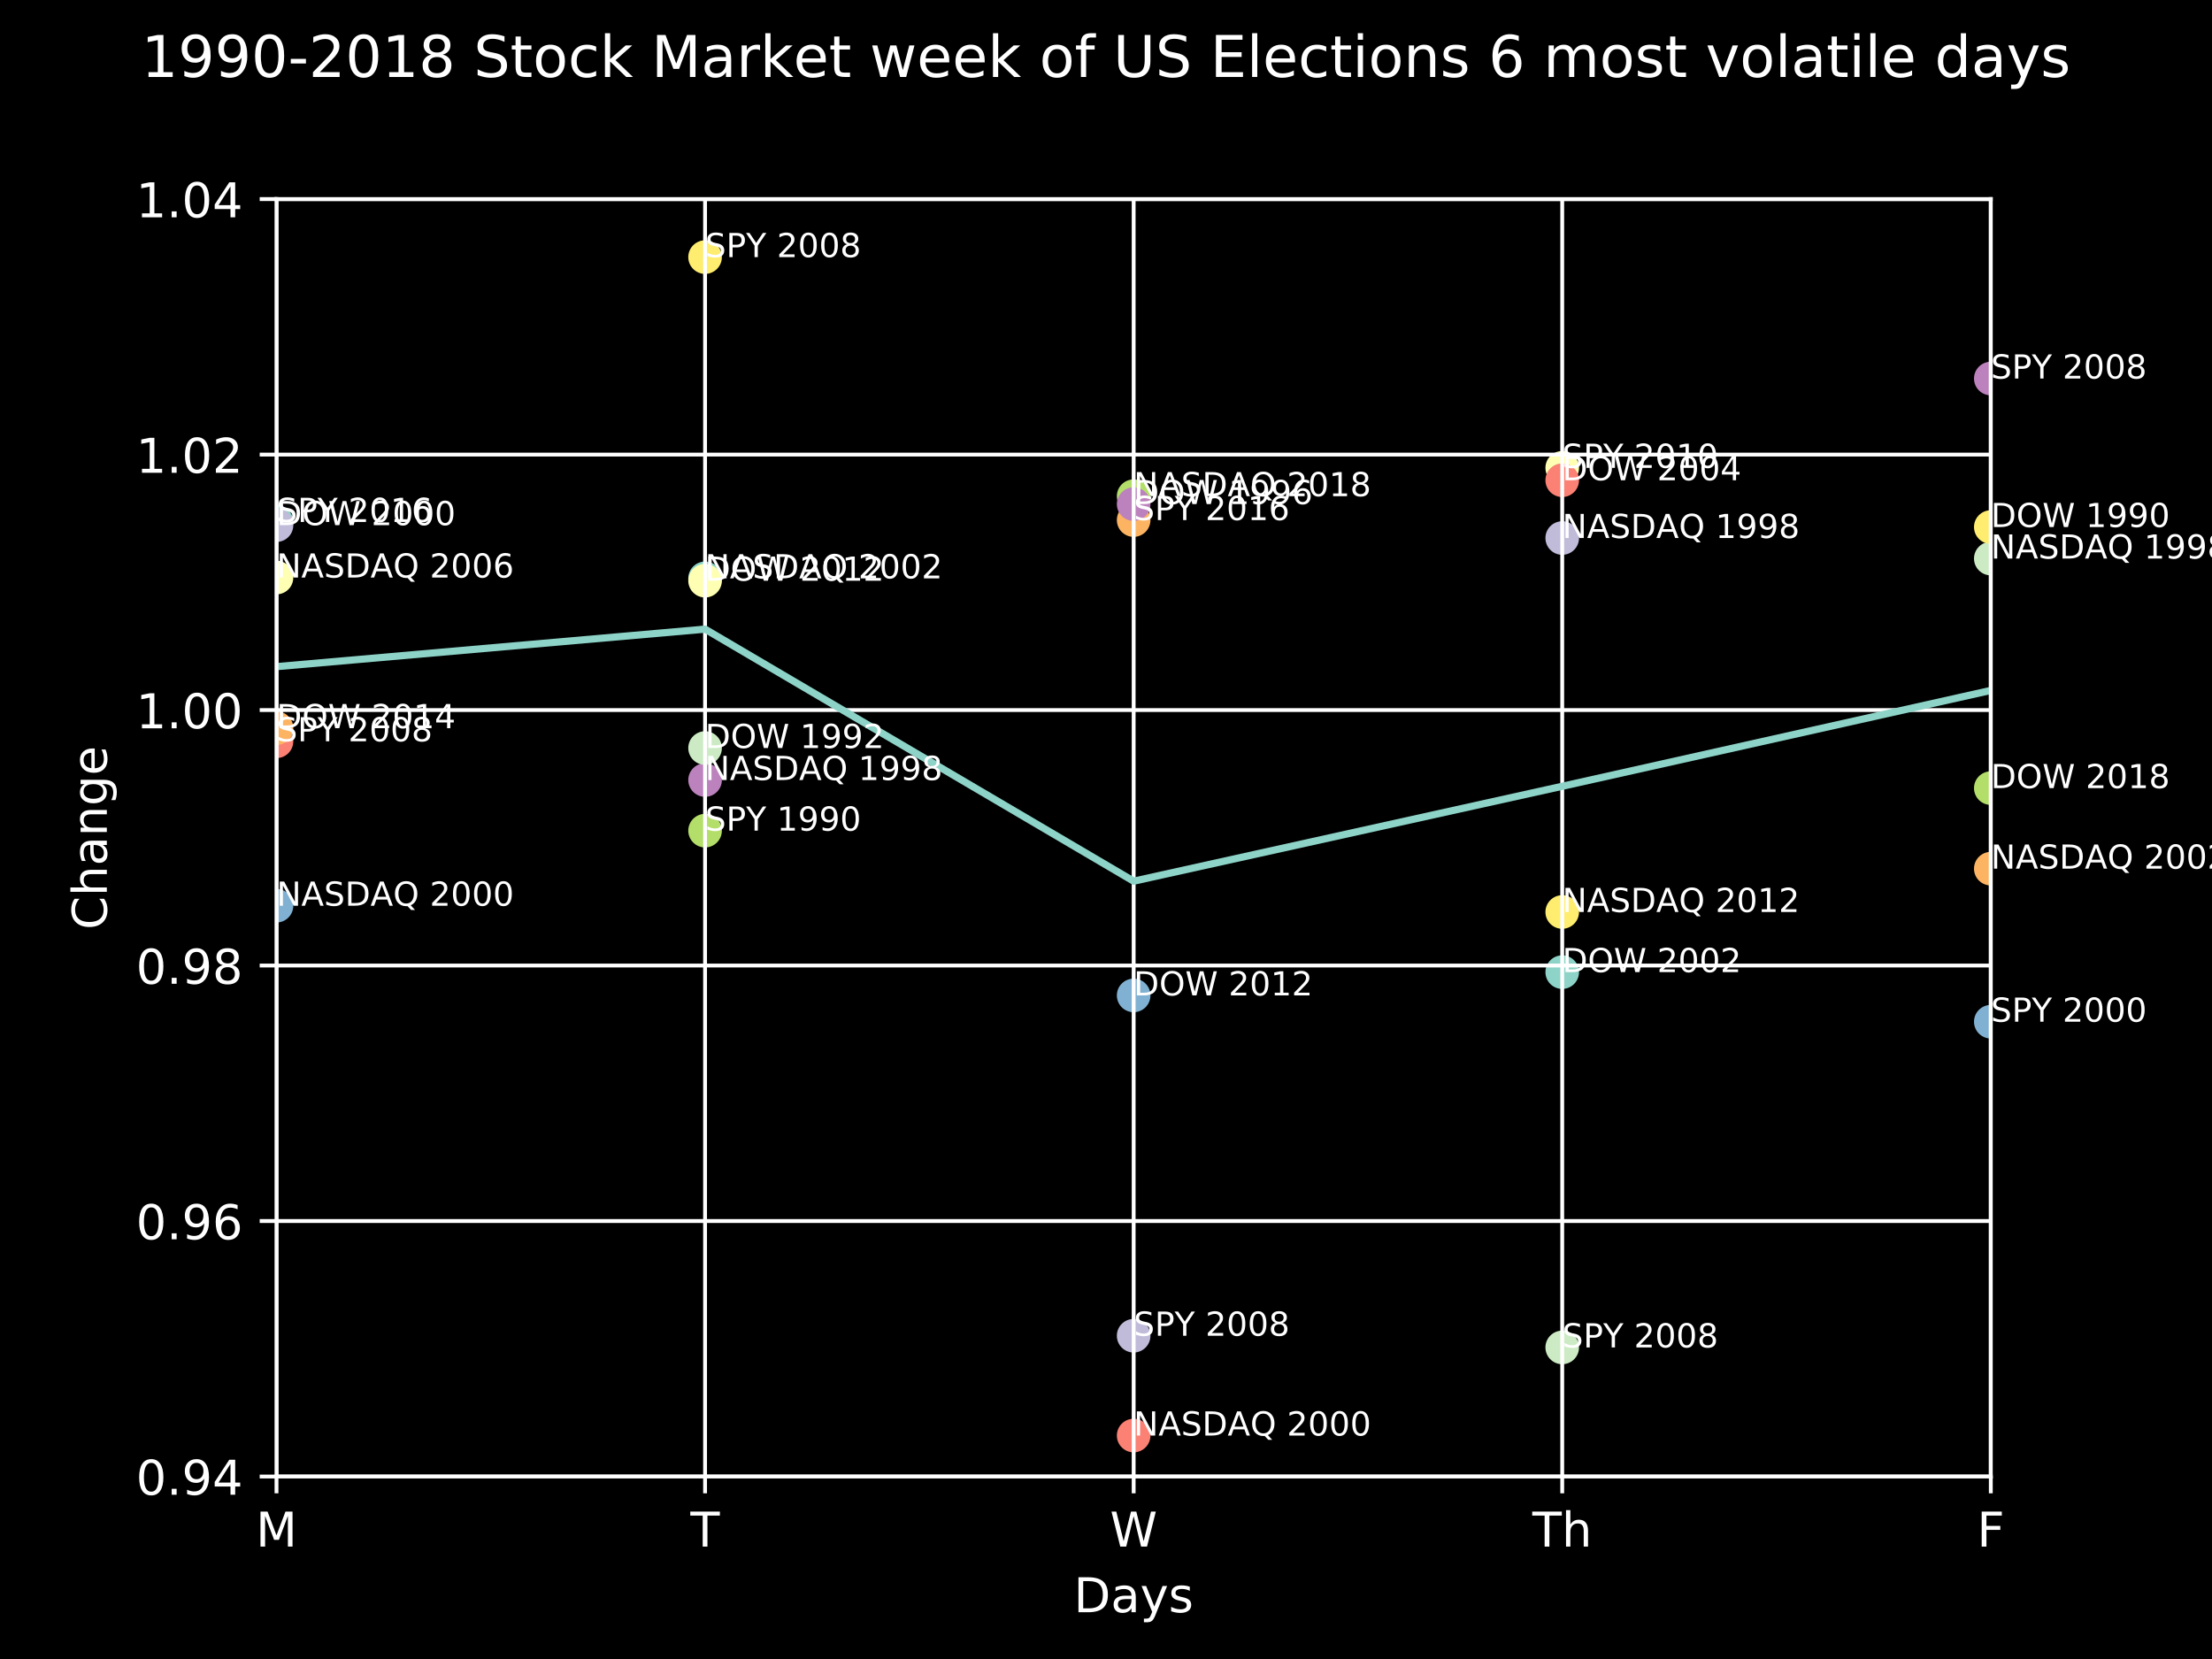<?xml version="1.0" encoding="utf-8" standalone="no"?>
<!DOCTYPE svg PUBLIC "-//W3C//DTD SVG 1.1//EN"
  "http://www.w3.org/Graphics/SVG/1.1/DTD/svg11.dtd">
<!-- Created with matplotlib (https://matplotlib.org/) -->
<svg height="345.6pt" version="1.1" viewBox="0 0 460.8 345.6" width="460.8pt" xmlns="http://www.w3.org/2000/svg" xmlns:xlink="http://www.w3.org/1999/xlink">
 <defs>
  <style type="text/css">
*{stroke-linecap:butt;stroke-linejoin:round;}
  </style>
 </defs>
 <g id="figure_1">
  <g id="patch_1">
   <path d="M 0 345.6 
L 460.8 345.6 
L 460.8 0 
L 0 0 
z
"/>
  </g>
  <g id="axes_1">
   <g id="patch_2">
    <path d="M 57.6 307.584 
L 414.72 307.584 
L 414.72 41.472 
L 57.6 41.472 
z
"/>
   </g>
   <g id="PathCollection_1">
    <defs>
     <path d="M 0 3 
C 0.796 3 1.559 2.684 2.121 2.121 
C 2.684 1.559 3 0.796 3 0 
C 3 -0.796 2.684 -1.559 2.121 -2.121 
C 1.559 -2.684 0.796 -3 0 -3 
C -0.796 -3 -1.559 -2.684 -2.121 -2.121 
C -2.684 -1.559 -3 -0.796 -3 0 
C -3 0.796 -2.684 1.559 -2.121 2.121 
C -1.559 2.684 -0.796 3 0 3 
z
" id="mb045c17a97" style="stroke:#8dd3c7;"/>
    </defs>
    <g clip-path="url(#pd3eb0bc9bf)">
     <use style="fill:#8dd3c7;stroke:#8dd3c7;" x="57.6" xlink:href="#mb045c17a97" y="108.733"/>
    </g>
   </g>
   <g id="PathCollection_2">
    <defs>
     <path d="M 0 3 
C 0.796 3 1.559 2.684 2.121 2.121 
C 2.684 1.559 3 0.796 3 0 
C 3 -0.796 2.684 -1.559 2.121 -2.121 
C 1.559 -2.684 0.796 -3 0 -3 
C -0.796 -3 -1.559 -2.684 -2.121 -2.121 
C -2.684 -1.559 -3 -0.796 -3 0 
C -3 0.796 -2.684 1.559 -2.121 2.121 
C -1.559 2.684 -0.796 3 0 3 
z
" id="mb4a8aba3be" style="stroke:#feffb3;"/>
    </defs>
    <g clip-path="url(#pd3eb0bc9bf)">
     <use style="fill:#feffb3;stroke:#feffb3;" x="57.6" xlink:href="#mb4a8aba3be" y="120.313"/>
    </g>
   </g>
   <g id="PathCollection_3">
    <defs>
     <path d="M 0 3 
C 0.796 3 1.559 2.684 2.121 2.121 
C 2.684 1.559 3 0.796 3 0 
C 3 -0.796 2.684 -1.559 2.121 -2.121 
C 1.559 -2.684 0.796 -3 0 -3 
C -0.796 -3 -1.559 -2.684 -2.121 -2.121 
C -2.684 -1.559 -3 -0.796 -3 0 
C -3 0.796 -2.684 1.559 -2.121 2.121 
C -1.559 2.684 -0.796 3 0 3 
z
" id="m9e46300d07" style="stroke:#bfbbd9;"/>
    </defs>
    <g clip-path="url(#pd3eb0bc9bf)">
     <use style="fill:#bfbbd9;stroke:#bfbbd9;" x="57.6" xlink:href="#m9e46300d07" y="109.401"/>
    </g>
   </g>
   <g id="PathCollection_4">
    <defs>
     <path d="M 0 3 
C 0.796 3 1.559 2.684 2.121 2.121 
C 2.684 1.559 3 0.796 3 0 
C 3 -0.796 2.684 -1.559 2.121 -2.121 
C 1.559 -2.684 0.796 -3 0 -3 
C -0.796 -3 -1.559 -2.684 -2.121 -2.121 
C -2.684 -1.559 -3 -0.796 -3 0 
C -3 0.796 -2.684 1.559 -2.121 2.121 
C -1.559 2.684 -0.796 3 0 3 
z
" id="m6432a5edbd" style="stroke:#fa8174;"/>
    </defs>
    <g clip-path="url(#pd3eb0bc9bf)">
     <use style="fill:#fa8174;stroke:#fa8174;" x="57.6" xlink:href="#m6432a5edbd" y="154.428"/>
    </g>
   </g>
   <g id="PathCollection_5">
    <defs>
     <path d="M 0 3 
C 0.796 3 1.559 2.684 2.121 2.121 
C 2.684 1.559 3 0.796 3 0 
C 3 -0.796 2.684 -1.559 2.121 -2.121 
C 1.559 -2.684 0.796 -3 0 -3 
C -0.796 -3 -1.559 -2.684 -2.121 -2.121 
C -2.684 -1.559 -3 -0.796 -3 0 
C -3 0.796 -2.684 1.559 -2.121 2.121 
C -1.559 2.684 -0.796 3 0 3 
z
" id="m8e6f198e0c" style="stroke:#81b1d2;"/>
    </defs>
    <g clip-path="url(#pd3eb0bc9bf)">
     <use style="fill:#81b1d2;stroke:#81b1d2;" x="57.6" xlink:href="#m8e6f198e0c" y="188.677"/>
    </g>
   </g>
   <g id="PathCollection_6">
    <defs>
     <path d="M 0 3 
C 0.796 3 1.559 2.684 2.121 2.121 
C 2.684 1.559 3 0.796 3 0 
C 3 -0.796 2.684 -1.559 2.121 -2.121 
C 1.559 -2.684 0.796 -3 0 -3 
C -0.796 -3 -1.559 -2.684 -2.121 -2.121 
C -2.684 -1.559 -3 -0.796 -3 0 
C -3 0.796 -2.684 1.559 -2.121 2.121 
C -1.559 2.684 -0.796 3 0 3 
z
" id="m97c9ebf670" style="stroke:#fdb462;"/>
    </defs>
    <g clip-path="url(#pd3eb0bc9bf)">
     <use style="fill:#fdb462;stroke:#fdb462;" x="57.6" xlink:href="#m97c9ebf670" y="151.69"/>
    </g>
   </g>
   <g id="PathCollection_7">
    <defs>
     <path d="M 0 3 
C 0.796 3 1.559 2.684 2.121 2.121 
C 2.684 1.559 3 0.796 3 0 
C 3 -0.796 2.684 -1.559 2.121 -2.121 
C 1.559 -2.684 0.796 -3 0 -3 
C -0.796 -3 -1.559 -2.684 -2.121 -2.121 
C -2.684 -1.559 -3 -0.796 -3 0 
C -3 0.796 -2.684 1.559 -2.121 2.121 
C -1.559 2.684 -0.796 3 0 3 
z
" id="me34d6b1c7b" style="stroke:#b3de69;"/>
    </defs>
    <g clip-path="url(#pd3eb0bc9bf)">
     <use style="fill:#b3de69;stroke:#b3de69;" x="146.88" xlink:href="#me34d6b1c7b" y="173.04"/>
    </g>
   </g>
   <g id="PathCollection_8">
    <defs>
     <path d="M 0 3 
C 0.796 3 1.559 2.684 2.121 2.121 
C 2.684 1.559 3 0.796 3 0 
C 3 -0.796 2.684 -1.559 2.121 -2.121 
C 1.559 -2.684 0.796 -3 0 -3 
C -0.796 -3 -1.559 -2.684 -2.121 -2.121 
C -2.684 -1.559 -3 -0.796 -3 0 
C -3 0.796 -2.684 1.559 -2.121 2.121 
C -1.559 2.684 -0.796 3 0 3 
z
" id="m3a0b34c061" style="stroke:#bc82bd;"/>
    </defs>
    <g clip-path="url(#pd3eb0bc9bf)">
     <use style="fill:#bc82bd;stroke:#bc82bd;" x="146.88" xlink:href="#m3a0b34c061" y="162.493"/>
    </g>
   </g>
   <g id="PathCollection_9">
    <defs>
     <path d="M 0 3 
C 0.796 3 1.559 2.684 2.121 2.121 
C 2.684 1.559 3 0.796 3 0 
C 3 -0.796 2.684 -1.559 2.121 -2.121 
C 1.559 -2.684 0.796 -3 0 -3 
C -0.796 -3 -1.559 -2.684 -2.121 -2.121 
C -2.684 -1.559 -3 -0.796 -3 0 
C -3 0.796 -2.684 1.559 -2.121 2.121 
C -1.559 2.684 -0.796 3 0 3 
z
" id="me7a2b2fb2d" style="stroke:#ccebc4;"/>
    </defs>
    <g clip-path="url(#pd3eb0bc9bf)">
     <use style="fill:#ccebc4;stroke:#ccebc4;" x="146.88" xlink:href="#me7a2b2fb2d" y="155.829"/>
    </g>
   </g>
   <g id="PathCollection_10">
    <defs>
     <path d="M 0 3 
C 0.796 3 1.559 2.684 2.121 2.121 
C 2.684 1.559 3 0.796 3 0 
C 3 -0.796 2.684 -1.559 2.121 -2.121 
C 1.559 -2.684 0.796 -3 0 -3 
C -0.796 -3 -1.559 -2.684 -2.121 -2.121 
C -2.684 -1.559 -3 -0.796 -3 0 
C -3 0.796 -2.684 1.559 -2.121 2.121 
C -1.559 2.684 -0.796 3 0 3 
z
" id="m640fb922dd" style="stroke:#ffed6f;"/>
    </defs>
    <g clip-path="url(#pd3eb0bc9bf)">
     <use style="fill:#ffed6f;stroke:#ffed6f;" x="146.88" xlink:href="#m640fb922dd" y="53.561"/>
    </g>
   </g>
   <g id="PathCollection_11">
    <g clip-path="url(#pd3eb0bc9bf)">
     <use style="fill:#8dd3c7;stroke:#8dd3c7;" x="146.88" xlink:href="#mb045c17a97" y="120.478"/>
    </g>
   </g>
   <g id="PathCollection_12">
    <g clip-path="url(#pd3eb0bc9bf)">
     <use style="fill:#feffb3;stroke:#feffb3;" x="146.88" xlink:href="#mb4a8aba3be" y="120.971"/>
    </g>
   </g>
   <g id="PathCollection_13">
    <g clip-path="url(#pd3eb0bc9bf)">
     <use style="fill:#bfbbd9;stroke:#bfbbd9;" x="236.16" xlink:href="#m9e46300d07" y="278.258"/>
    </g>
   </g>
   <g id="PathCollection_14">
    <g clip-path="url(#pd3eb0bc9bf)">
     <use style="fill:#fa8174;stroke:#fa8174;" x="236.16" xlink:href="#m6432a5edbd" y="299.05"/>
    </g>
   </g>
   <g id="PathCollection_15">
    <g clip-path="url(#pd3eb0bc9bf)">
     <use style="fill:#81b1d2;stroke:#81b1d2;" x="236.16" xlink:href="#m8e6f198e0c" y="207.364"/>
    </g>
   </g>
   <g id="PathCollection_16">
    <g clip-path="url(#pd3eb0bc9bf)">
     <use style="fill:#fdb462;stroke:#fdb462;" x="236.16" xlink:href="#m97c9ebf670" y="108.341"/>
    </g>
   </g>
   <g id="PathCollection_17">
    <g clip-path="url(#pd3eb0bc9bf)">
     <use style="fill:#b3de69;stroke:#b3de69;" x="236.16" xlink:href="#me34d6b1c7b" y="103.365"/>
    </g>
   </g>
   <g id="PathCollection_18">
    <g clip-path="url(#pd3eb0bc9bf)">
     <use style="fill:#bc82bd;stroke:#bc82bd;" x="236.16" xlink:href="#m3a0b34c061" y="105.017"/>
    </g>
   </g>
   <g id="PathCollection_19">
    <g clip-path="url(#pd3eb0bc9bf)">
     <use style="fill:#ccebc4;stroke:#ccebc4;" x="325.44" xlink:href="#me7a2b2fb2d" y="280.693"/>
    </g>
   </g>
   <g id="PathCollection_20">
    <g clip-path="url(#pd3eb0bc9bf)">
     <use style="fill:#ffed6f;stroke:#ffed6f;" x="325.44" xlink:href="#m640fb922dd" y="189.985"/>
    </g>
   </g>
   <g id="PathCollection_21">
    <g clip-path="url(#pd3eb0bc9bf)">
     <use style="fill:#8dd3c7;stroke:#8dd3c7;" x="325.44" xlink:href="#mb045c17a97" y="202.511"/>
    </g>
   </g>
   <g id="PathCollection_22">
    <g clip-path="url(#pd3eb0bc9bf)">
     <use style="fill:#feffb3;stroke:#feffb3;" x="325.44" xlink:href="#mb4a8aba3be" y="97.463"/>
    </g>
   </g>
   <g id="PathCollection_23">
    <g clip-path="url(#pd3eb0bc9bf)">
     <use style="fill:#bfbbd9;stroke:#bfbbd9;" x="325.44" xlink:href="#m9e46300d07" y="112.082"/>
    </g>
   </g>
   <g id="PathCollection_24">
    <g clip-path="url(#pd3eb0bc9bf)">
     <use style="fill:#fa8174;stroke:#fa8174;" x="325.44" xlink:href="#m6432a5edbd" y="100.044"/>
    </g>
   </g>
   <g id="PathCollection_25">
    <g clip-path="url(#pd3eb0bc9bf)">
     <use style="fill:#81b1d2;stroke:#81b1d2;" x="414.72" xlink:href="#m8e6f198e0c" y="212.842"/>
    </g>
   </g>
   <g id="PathCollection_26">
    <g clip-path="url(#pd3eb0bc9bf)">
     <use style="fill:#fdb462;stroke:#fdb462;" x="414.72" xlink:href="#m97c9ebf670" y="180.959"/>
    </g>
   </g>
   <g id="PathCollection_27">
    <g clip-path="url(#pd3eb0bc9bf)">
     <use style="fill:#b3de69;stroke:#b3de69;" x="414.72" xlink:href="#me34d6b1c7b" y="164.18"/>
    </g>
   </g>
   <g id="PathCollection_28">
    <g clip-path="url(#pd3eb0bc9bf)">
     <use style="fill:#bc82bd;stroke:#bc82bd;" x="414.72" xlink:href="#m3a0b34c061" y="78.855"/>
    </g>
   </g>
   <g id="PathCollection_29">
    <g clip-path="url(#pd3eb0bc9bf)">
     <use style="fill:#ccebc4;stroke:#ccebc4;" x="414.72" xlink:href="#me7a2b2fb2d" y="116.357"/>
    </g>
   </g>
   <g id="PathCollection_30">
    <g clip-path="url(#pd3eb0bc9bf)">
     <use style="fill:#ffed6f;stroke:#ffed6f;" x="414.72" xlink:href="#m640fb922dd" y="109.792"/>
    </g>
   </g>
   <g id="matplotlib.axis_1">
    <g id="xtick_1">
     <g id="line2d_1">
      <path clip-path="url(#pd3eb0bc9bf)" d="M 57.6 307.584 
L 57.6 41.472 
" style="fill:none;stroke:#ffffff;stroke-linecap:square;stroke-width:0.8;"/>
     </g>
     <g id="line2d_2">
      <defs>
       <path d="M 0 0 
L 0 3.5 
" id="mea7a99a28c" style="stroke:#ffffff;stroke-width:0.8;"/>
      </defs>
      <g>
       <use style="fill:#ffffff;stroke:#ffffff;stroke-width:0.8;" x="57.6" xlink:href="#mea7a99a28c" y="307.584"/>
      </g>
     </g>
     <g id="text_1">
      <!-- M -->
      <defs>
       <path d="M 9.812 72.906 
L 24.516 72.906 
L 43.109 23.297 
L 61.812 72.906 
L 76.516 72.906 
L 76.516 0 
L 66.891 0 
L 66.891 64.016 
L 48.094 14.016 
L 38.188 14.016 
L 19.391 64.016 
L 19.391 0 
L 9.812 0 
z
" id="DejaVuSans-77"/>
      </defs>
      <g style="fill:#ffffff;" transform="translate(53.286 322.182)scale(0.1 -0.1)">
       <use xlink:href="#DejaVuSans-77"/>
      </g>
     </g>
    </g>
    <g id="xtick_2">
     <g id="line2d_3">
      <path clip-path="url(#pd3eb0bc9bf)" d="M 146.88 307.584 
L 146.88 41.472 
" style="fill:none;stroke:#ffffff;stroke-linecap:square;stroke-width:0.8;"/>
     </g>
     <g id="line2d_4">
      <g>
       <use style="fill:#ffffff;stroke:#ffffff;stroke-width:0.8;" x="146.88" xlink:href="#mea7a99a28c" y="307.584"/>
      </g>
     </g>
     <g id="text_2">
      <!-- T -->
      <defs>
       <path d="M -0.297 72.906 
L 61.375 72.906 
L 61.375 64.594 
L 35.5 64.594 
L 35.5 0 
L 25.594 0 
L 25.594 64.594 
L -0.297 64.594 
z
" id="DejaVuSans-84"/>
      </defs>
      <g style="fill:#ffffff;" transform="translate(143.826 322.182)scale(0.1 -0.1)">
       <use xlink:href="#DejaVuSans-84"/>
      </g>
     </g>
    </g>
    <g id="xtick_3">
     <g id="line2d_5">
      <path clip-path="url(#pd3eb0bc9bf)" d="M 236.16 307.584 
L 236.16 41.472 
" style="fill:none;stroke:#ffffff;stroke-linecap:square;stroke-width:0.8;"/>
     </g>
     <g id="line2d_6">
      <g>
       <use style="fill:#ffffff;stroke:#ffffff;stroke-width:0.8;" x="236.16" xlink:href="#mea7a99a28c" y="307.584"/>
      </g>
     </g>
     <g id="text_3">
      <!-- W -->
      <defs>
       <path d="M 3.328 72.906 
L 13.281 72.906 
L 28.609 11.281 
L 43.891 72.906 
L 54.984 72.906 
L 70.312 11.281 
L 85.594 72.906 
L 95.609 72.906 
L 77.297 0 
L 64.891 0 
L 49.516 63.281 
L 33.984 0 
L 21.578 0 
z
" id="DejaVuSans-87"/>
      </defs>
      <g style="fill:#ffffff;" transform="translate(231.216 322.182)scale(0.1 -0.1)">
       <use xlink:href="#DejaVuSans-87"/>
      </g>
     </g>
    </g>
    <g id="xtick_4">
     <g id="line2d_7">
      <path clip-path="url(#pd3eb0bc9bf)" d="M 325.44 307.584 
L 325.44 41.472 
" style="fill:none;stroke:#ffffff;stroke-linecap:square;stroke-width:0.8;"/>
     </g>
     <g id="line2d_8">
      <g>
       <use style="fill:#ffffff;stroke:#ffffff;stroke-width:0.8;" x="325.44" xlink:href="#mea7a99a28c" y="307.584"/>
      </g>
     </g>
     <g id="text_4">
      <!-- Th -->
      <defs>
       <path d="M 54.891 33.016 
L 54.891 0 
L 45.906 0 
L 45.906 32.719 
Q 45.906 40.484 42.875 44.328 
Q 39.844 48.188 33.797 48.188 
Q 26.516 48.188 22.312 43.547 
Q 18.109 38.922 18.109 30.906 
L 18.109 0 
L 9.078 0 
L 9.078 75.984 
L 18.109 75.984 
L 18.109 46.188 
Q 21.344 51.125 25.703 53.562 
Q 30.078 56 35.797 56 
Q 45.219 56 50.047 50.172 
Q 54.891 44.344 54.891 33.016 
z
" id="DejaVuSans-104"/>
      </defs>
      <g style="fill:#ffffff;" transform="translate(319.217 322.182)scale(0.1 -0.1)">
       <use xlink:href="#DejaVuSans-84"/>
       <use x="61.084" xlink:href="#DejaVuSans-104"/>
      </g>
     </g>
    </g>
    <g id="xtick_5">
     <g id="line2d_9">
      <path clip-path="url(#pd3eb0bc9bf)" d="M 414.72 307.584 
L 414.72 41.472 
" style="fill:none;stroke:#ffffff;stroke-linecap:square;stroke-width:0.8;"/>
     </g>
     <g id="line2d_10">
      <g>
       <use style="fill:#ffffff;stroke:#ffffff;stroke-width:0.8;" x="414.72" xlink:href="#mea7a99a28c" y="307.584"/>
      </g>
     </g>
     <g id="text_5">
      <!-- F -->
      <defs>
       <path d="M 9.812 72.906 
L 51.703 72.906 
L 51.703 64.594 
L 19.672 64.594 
L 19.672 43.109 
L 48.578 43.109 
L 48.578 34.812 
L 19.672 34.812 
L 19.672 0 
L 9.812 0 
z
" id="DejaVuSans-70"/>
      </defs>
      <g style="fill:#ffffff;" transform="translate(411.844 322.182)scale(0.1 -0.1)">
       <use xlink:href="#DejaVuSans-70"/>
      </g>
     </g>
    </g>
    <g id="text_6">
     <!-- Days -->
     <defs>
      <path d="M 19.672 64.797 
L 19.672 8.109 
L 31.594 8.109 
Q 46.688 8.109 53.688 14.938 
Q 60.688 21.781 60.688 36.531 
Q 60.688 51.172 53.688 57.984 
Q 46.688 64.797 31.594 64.797 
z
M 9.812 72.906 
L 30.078 72.906 
Q 51.266 72.906 61.172 64.094 
Q 71.094 55.281 71.094 36.531 
Q 71.094 17.672 61.125 8.828 
Q 51.172 0 30.078 0 
L 9.812 0 
z
" id="DejaVuSans-68"/>
      <path d="M 34.281 27.484 
Q 23.391 27.484 19.188 25 
Q 14.984 22.516 14.984 16.5 
Q 14.984 11.719 18.141 8.906 
Q 21.297 6.109 26.703 6.109 
Q 34.188 6.109 38.703 11.406 
Q 43.219 16.703 43.219 25.484 
L 43.219 27.484 
z
M 52.203 31.203 
L 52.203 0 
L 43.219 0 
L 43.219 8.297 
Q 40.141 3.328 35.547 0.953 
Q 30.953 -1.422 24.312 -1.422 
Q 15.922 -1.422 10.953 3.297 
Q 6 8.016 6 15.922 
Q 6 25.141 12.172 29.828 
Q 18.359 34.516 30.609 34.516 
L 43.219 34.516 
L 43.219 35.406 
Q 43.219 41.609 39.141 45 
Q 35.062 48.391 27.688 48.391 
Q 23 48.391 18.547 47.266 
Q 14.109 46.141 10.016 43.891 
L 10.016 52.203 
Q 14.938 54.109 19.578 55.047 
Q 24.219 56 28.609 56 
Q 40.484 56 46.344 49.844 
Q 52.203 43.703 52.203 31.203 
z
" id="DejaVuSans-97"/>
      <path d="M 32.172 -5.078 
Q 28.375 -14.844 24.75 -17.812 
Q 21.141 -20.797 15.094 -20.797 
L 7.906 -20.797 
L 7.906 -13.281 
L 13.188 -13.281 
Q 16.891 -13.281 18.938 -11.516 
Q 21 -9.766 23.484 -3.219 
L 25.094 0.875 
L 2.984 54.688 
L 12.5 54.688 
L 29.594 11.922 
L 46.688 54.688 
L 56.203 54.688 
z
" id="DejaVuSans-121"/>
      <path d="M 44.281 53.078 
L 44.281 44.578 
Q 40.484 46.531 36.375 47.5 
Q 32.281 48.484 27.875 48.484 
Q 21.188 48.484 17.844 46.438 
Q 14.5 44.391 14.5 40.281 
Q 14.5 37.156 16.891 35.375 
Q 19.281 33.594 26.516 31.984 
L 29.594 31.297 
Q 39.156 29.25 43.188 25.516 
Q 47.219 21.781 47.219 15.094 
Q 47.219 7.469 41.188 3.016 
Q 35.156 -1.422 24.609 -1.422 
Q 20.219 -1.422 15.453 -0.562 
Q 10.688 0.297 5.422 2 
L 5.422 11.281 
Q 10.406 8.688 15.234 7.391 
Q 20.062 6.109 24.812 6.109 
Q 31.156 6.109 34.562 8.281 
Q 37.984 10.453 37.984 14.406 
Q 37.984 18.062 35.516 20.016 
Q 33.062 21.969 24.703 23.781 
L 21.578 24.516 
Q 13.234 26.266 9.516 29.906 
Q 5.812 33.547 5.812 39.891 
Q 5.812 47.609 11.281 51.797 
Q 16.75 56 26.812 56 
Q 31.781 56 36.172 55.266 
Q 40.578 54.547 44.281 53.078 
z
" id="DejaVuSans-115"/>
     </defs>
     <g style="fill:#ffffff;" transform="translate(223.682 335.861)scale(0.1 -0.1)">
      <use xlink:href="#DejaVuSans-68"/>
      <use x="77.002" xlink:href="#DejaVuSans-97"/>
      <use x="138.281" xlink:href="#DejaVuSans-121"/>
      <use x="197.461" xlink:href="#DejaVuSans-115"/>
     </g>
    </g>
   </g>
   <g id="matplotlib.axis_2">
    <g id="ytick_1">
     <g id="line2d_11">
      <path clip-path="url(#pd3eb0bc9bf)" d="M 57.6 307.584 
L 414.72 307.584 
" style="fill:none;stroke:#ffffff;stroke-linecap:square;stroke-width:0.8;"/>
     </g>
     <g id="line2d_12">
      <defs>
       <path d="M 0 0 
L -3.5 0 
" id="m49882e3e0d" style="stroke:#ffffff;stroke-width:0.8;"/>
      </defs>
      <g>
       <use style="fill:#ffffff;stroke:#ffffff;stroke-width:0.8;" x="57.6" xlink:href="#m49882e3e0d" y="307.584"/>
      </g>
     </g>
     <g id="text_7">
      <!-- 0.94 -->
      <defs>
       <path d="M 31.781 66.406 
Q 24.172 66.406 20.328 58.906 
Q 16.5 51.422 16.5 36.375 
Q 16.5 21.391 20.328 13.891 
Q 24.172 6.391 31.781 6.391 
Q 39.453 6.391 43.281 13.891 
Q 47.125 21.391 47.125 36.375 
Q 47.125 51.422 43.281 58.906 
Q 39.453 66.406 31.781 66.406 
z
M 31.781 74.219 
Q 44.047 74.219 50.516 64.516 
Q 56.984 54.828 56.984 36.375 
Q 56.984 17.969 50.516 8.266 
Q 44.047 -1.422 31.781 -1.422 
Q 19.531 -1.422 13.062 8.266 
Q 6.594 17.969 6.594 36.375 
Q 6.594 54.828 13.062 64.516 
Q 19.531 74.219 31.781 74.219 
z
" id="DejaVuSans-48"/>
       <path d="M 10.688 12.406 
L 21 12.406 
L 21 0 
L 10.688 0 
z
" id="DejaVuSans-46"/>
       <path d="M 10.984 1.516 
L 10.984 10.5 
Q 14.703 8.734 18.5 7.812 
Q 22.312 6.891 25.984 6.891 
Q 35.75 6.891 40.891 13.453 
Q 46.047 20.016 46.781 33.406 
Q 43.953 29.203 39.594 26.953 
Q 35.25 24.703 29.984 24.703 
Q 19.047 24.703 12.672 31.312 
Q 6.297 37.938 6.297 49.422 
Q 6.297 60.641 12.938 67.422 
Q 19.578 74.219 30.609 74.219 
Q 43.266 74.219 49.922 64.516 
Q 56.594 54.828 56.594 36.375 
Q 56.594 19.141 48.406 8.859 
Q 40.234 -1.422 26.422 -1.422 
Q 22.703 -1.422 18.891 -0.688 
Q 15.094 0.047 10.984 1.516 
z
M 30.609 32.422 
Q 37.25 32.422 41.125 36.953 
Q 45.016 41.5 45.016 49.422 
Q 45.016 57.281 41.125 61.844 
Q 37.25 66.406 30.609 66.406 
Q 23.969 66.406 20.094 61.844 
Q 16.219 57.281 16.219 49.422 
Q 16.219 41.5 20.094 36.953 
Q 23.969 32.422 30.609 32.422 
z
" id="DejaVuSans-57"/>
       <path d="M 37.797 64.312 
L 12.891 25.391 
L 37.797 25.391 
z
M 35.203 72.906 
L 47.609 72.906 
L 47.609 25.391 
L 58.016 25.391 
L 58.016 17.188 
L 47.609 17.188 
L 47.609 0 
L 37.797 0 
L 37.797 17.188 
L 4.891 17.188 
L 4.891 26.703 
z
" id="DejaVuSans-52"/>
      </defs>
      <g style="fill:#ffffff;" transform="translate(28.334 311.383)scale(0.1 -0.1)">
       <use xlink:href="#DejaVuSans-48"/>
       <use x="63.623" xlink:href="#DejaVuSans-46"/>
       <use x="95.41" xlink:href="#DejaVuSans-57"/>
       <use x="159.033" xlink:href="#DejaVuSans-52"/>
      </g>
     </g>
    </g>
    <g id="ytick_2">
     <g id="line2d_13">
      <path clip-path="url(#pd3eb0bc9bf)" d="M 57.6 254.362 
L 414.72 254.362 
" style="fill:none;stroke:#ffffff;stroke-linecap:square;stroke-width:0.8;"/>
     </g>
     <g id="line2d_14">
      <g>
       <use style="fill:#ffffff;stroke:#ffffff;stroke-width:0.8;" x="57.6" xlink:href="#m49882e3e0d" y="254.362"/>
      </g>
     </g>
     <g id="text_8">
      <!-- 0.96 -->
      <defs>
       <path d="M 33.016 40.375 
Q 26.375 40.375 22.484 35.828 
Q 18.609 31.297 18.609 23.391 
Q 18.609 15.531 22.484 10.953 
Q 26.375 6.391 33.016 6.391 
Q 39.656 6.391 43.531 10.953 
Q 47.406 15.531 47.406 23.391 
Q 47.406 31.297 43.531 35.828 
Q 39.656 40.375 33.016 40.375 
z
M 52.594 71.297 
L 52.594 62.312 
Q 48.875 64.062 45.094 64.984 
Q 41.312 65.922 37.594 65.922 
Q 27.828 65.922 22.672 59.328 
Q 17.531 52.734 16.797 39.406 
Q 19.672 43.656 24.016 45.922 
Q 28.375 48.188 33.594 48.188 
Q 44.578 48.188 50.953 41.516 
Q 57.328 34.859 57.328 23.391 
Q 57.328 12.156 50.688 5.359 
Q 44.047 -1.422 33.016 -1.422 
Q 20.359 -1.422 13.672 8.266 
Q 6.984 17.969 6.984 36.375 
Q 6.984 53.656 15.188 63.938 
Q 23.391 74.219 37.203 74.219 
Q 40.922 74.219 44.703 73.484 
Q 48.484 72.75 52.594 71.297 
z
" id="DejaVuSans-54"/>
      </defs>
      <g style="fill:#ffffff;" transform="translate(28.334 258.161)scale(0.1 -0.1)">
       <use xlink:href="#DejaVuSans-48"/>
       <use x="63.623" xlink:href="#DejaVuSans-46"/>
       <use x="95.41" xlink:href="#DejaVuSans-57"/>
       <use x="159.033" xlink:href="#DejaVuSans-54"/>
      </g>
     </g>
    </g>
    <g id="ytick_3">
     <g id="line2d_15">
      <path clip-path="url(#pd3eb0bc9bf)" d="M 57.6 201.139 
L 414.72 201.139 
" style="fill:none;stroke:#ffffff;stroke-linecap:square;stroke-width:0.8;"/>
     </g>
     <g id="line2d_16">
      <g>
       <use style="fill:#ffffff;stroke:#ffffff;stroke-width:0.8;" x="57.6" xlink:href="#m49882e3e0d" y="201.139"/>
      </g>
     </g>
     <g id="text_9">
      <!-- 0.98 -->
      <defs>
       <path d="M 31.781 34.625 
Q 24.75 34.625 20.719 30.859 
Q 16.703 27.094 16.703 20.516 
Q 16.703 13.922 20.719 10.156 
Q 24.75 6.391 31.781 6.391 
Q 38.812 6.391 42.859 10.172 
Q 46.922 13.969 46.922 20.516 
Q 46.922 27.094 42.891 30.859 
Q 38.875 34.625 31.781 34.625 
z
M 21.922 38.812 
Q 15.578 40.375 12.031 44.719 
Q 8.5 49.078 8.5 55.328 
Q 8.5 64.062 14.719 69.141 
Q 20.953 74.219 31.781 74.219 
Q 42.672 74.219 48.875 69.141 
Q 55.078 64.062 55.078 55.328 
Q 55.078 49.078 51.531 44.719 
Q 48 40.375 41.703 38.812 
Q 48.828 37.156 52.797 32.312 
Q 56.781 27.484 56.781 20.516 
Q 56.781 9.906 50.312 4.234 
Q 43.844 -1.422 31.781 -1.422 
Q 19.734 -1.422 13.25 4.234 
Q 6.781 9.906 6.781 20.516 
Q 6.781 27.484 10.781 32.312 
Q 14.797 37.156 21.922 38.812 
z
M 18.312 54.391 
Q 18.312 48.734 21.844 45.562 
Q 25.391 42.391 31.781 42.391 
Q 38.141 42.391 41.719 45.562 
Q 45.312 48.734 45.312 54.391 
Q 45.312 60.062 41.719 63.234 
Q 38.141 66.406 31.781 66.406 
Q 25.391 66.406 21.844 63.234 
Q 18.312 60.062 18.312 54.391 
z
" id="DejaVuSans-56"/>
      </defs>
      <g style="fill:#ffffff;" transform="translate(28.334 204.938)scale(0.1 -0.1)">
       <use xlink:href="#DejaVuSans-48"/>
       <use x="63.623" xlink:href="#DejaVuSans-46"/>
       <use x="95.41" xlink:href="#DejaVuSans-57"/>
       <use x="159.033" xlink:href="#DejaVuSans-56"/>
      </g>
     </g>
    </g>
    <g id="ytick_4">
     <g id="line2d_17">
      <path clip-path="url(#pd3eb0bc9bf)" d="M 57.6 147.917 
L 414.72 147.917 
" style="fill:none;stroke:#ffffff;stroke-linecap:square;stroke-width:0.8;"/>
     </g>
     <g id="line2d_18">
      <g>
       <use style="fill:#ffffff;stroke:#ffffff;stroke-width:0.8;" x="57.6" xlink:href="#m49882e3e0d" y="147.917"/>
      </g>
     </g>
     <g id="text_10">
      <!-- 1.00 -->
      <defs>
       <path d="M 12.406 8.297 
L 28.516 8.297 
L 28.516 63.922 
L 10.984 60.406 
L 10.984 69.391 
L 28.422 72.906 
L 38.281 72.906 
L 38.281 8.297 
L 54.391 8.297 
L 54.391 0 
L 12.406 0 
z
" id="DejaVuSans-49"/>
      </defs>
      <g style="fill:#ffffff;" transform="translate(28.334 151.716)scale(0.1 -0.1)">
       <use xlink:href="#DejaVuSans-49"/>
       <use x="63.623" xlink:href="#DejaVuSans-46"/>
       <use x="95.41" xlink:href="#DejaVuSans-48"/>
       <use x="159.033" xlink:href="#DejaVuSans-48"/>
      </g>
     </g>
    </g>
    <g id="ytick_5">
     <g id="line2d_19">
      <path clip-path="url(#pd3eb0bc9bf)" d="M 57.6 94.694 
L 414.72 94.694 
" style="fill:none;stroke:#ffffff;stroke-linecap:square;stroke-width:0.8;"/>
     </g>
     <g id="line2d_20">
      <g>
       <use style="fill:#ffffff;stroke:#ffffff;stroke-width:0.8;" x="57.6" xlink:href="#m49882e3e0d" y="94.694"/>
      </g>
     </g>
     <g id="text_11">
      <!-- 1.02 -->
      <defs>
       <path d="M 19.188 8.297 
L 53.609 8.297 
L 53.609 0 
L 7.328 0 
L 7.328 8.297 
Q 12.938 14.109 22.625 23.891 
Q 32.328 33.688 34.812 36.531 
Q 39.547 41.844 41.422 45.531 
Q 43.312 49.219 43.312 52.781 
Q 43.312 58.594 39.234 62.25 
Q 35.156 65.922 28.609 65.922 
Q 23.969 65.922 18.812 64.312 
Q 13.672 62.703 7.812 59.422 
L 7.812 69.391 
Q 13.766 71.781 18.938 73 
Q 24.125 74.219 28.422 74.219 
Q 39.75 74.219 46.484 68.547 
Q 53.219 62.891 53.219 53.422 
Q 53.219 48.922 51.531 44.891 
Q 49.859 40.875 45.406 35.406 
Q 44.188 33.984 37.641 27.219 
Q 31.109 20.453 19.188 8.297 
z
" id="DejaVuSans-50"/>
      </defs>
      <g style="fill:#ffffff;" transform="translate(28.334 98.494)scale(0.1 -0.1)">
       <use xlink:href="#DejaVuSans-49"/>
       <use x="63.623" xlink:href="#DejaVuSans-46"/>
       <use x="95.41" xlink:href="#DejaVuSans-48"/>
       <use x="159.033" xlink:href="#DejaVuSans-50"/>
      </g>
     </g>
    </g>
    <g id="ytick_6">
     <g id="line2d_21">
      <path clip-path="url(#pd3eb0bc9bf)" d="M 57.6 41.472 
L 414.72 41.472 
" style="fill:none;stroke:#ffffff;stroke-linecap:square;stroke-width:0.8;"/>
     </g>
     <g id="line2d_22">
      <g>
       <use style="fill:#ffffff;stroke:#ffffff;stroke-width:0.8;" x="57.6" xlink:href="#m49882e3e0d" y="41.472"/>
      </g>
     </g>
     <g id="text_12">
      <!-- 1.04 -->
      <g style="fill:#ffffff;" transform="translate(28.334 45.271)scale(0.1 -0.1)">
       <use xlink:href="#DejaVuSans-49"/>
       <use x="63.623" xlink:href="#DejaVuSans-46"/>
       <use x="95.41" xlink:href="#DejaVuSans-48"/>
       <use x="159.033" xlink:href="#DejaVuSans-52"/>
      </g>
     </g>
    </g>
    <g id="text_13">
     <!-- Change -->
     <defs>
      <path d="M 64.406 67.281 
L 64.406 56.891 
Q 59.422 61.531 53.781 63.812 
Q 48.141 66.109 41.797 66.109 
Q 29.297 66.109 22.656 58.469 
Q 16.016 50.828 16.016 36.375 
Q 16.016 21.969 22.656 14.328 
Q 29.297 6.688 41.797 6.688 
Q 48.141 6.688 53.781 8.984 
Q 59.422 11.281 64.406 15.922 
L 64.406 5.609 
Q 59.234 2.094 53.438 0.328 
Q 47.656 -1.422 41.219 -1.422 
Q 24.656 -1.422 15.125 8.703 
Q 5.609 18.844 5.609 36.375 
Q 5.609 53.953 15.125 64.078 
Q 24.656 74.219 41.219 74.219 
Q 47.75 74.219 53.531 72.484 
Q 59.328 70.75 64.406 67.281 
z
" id="DejaVuSans-67"/>
      <path d="M 54.891 33.016 
L 54.891 0 
L 45.906 0 
L 45.906 32.719 
Q 45.906 40.484 42.875 44.328 
Q 39.844 48.188 33.797 48.188 
Q 26.516 48.188 22.312 43.547 
Q 18.109 38.922 18.109 30.906 
L 18.109 0 
L 9.078 0 
L 9.078 54.688 
L 18.109 54.688 
L 18.109 46.188 
Q 21.344 51.125 25.703 53.562 
Q 30.078 56 35.797 56 
Q 45.219 56 50.047 50.172 
Q 54.891 44.344 54.891 33.016 
z
" id="DejaVuSans-110"/>
      <path d="M 45.406 27.984 
Q 45.406 37.75 41.375 43.109 
Q 37.359 48.484 30.078 48.484 
Q 22.859 48.484 18.828 43.109 
Q 14.797 37.75 14.797 27.984 
Q 14.797 18.266 18.828 12.891 
Q 22.859 7.516 30.078 7.516 
Q 37.359 7.516 41.375 12.891 
Q 45.406 18.266 45.406 27.984 
z
M 54.391 6.781 
Q 54.391 -7.172 48.188 -13.984 
Q 42 -20.797 29.203 -20.797 
Q 24.469 -20.797 20.266 -20.094 
Q 16.062 -19.391 12.109 -17.922 
L 12.109 -9.188 
Q 16.062 -11.328 19.922 -12.344 
Q 23.781 -13.375 27.781 -13.375 
Q 36.625 -13.375 41.016 -8.766 
Q 45.406 -4.156 45.406 5.172 
L 45.406 9.625 
Q 42.625 4.781 38.281 2.391 
Q 33.938 0 27.875 0 
Q 17.828 0 11.672 7.656 
Q 5.516 15.328 5.516 27.984 
Q 5.516 40.672 11.672 48.328 
Q 17.828 56 27.875 56 
Q 33.938 56 38.281 53.609 
Q 42.625 51.219 45.406 46.391 
L 45.406 54.688 
L 54.391 54.688 
z
" id="DejaVuSans-103"/>
      <path d="M 56.203 29.594 
L 56.203 25.203 
L 14.891 25.203 
Q 15.484 15.922 20.484 11.062 
Q 25.484 6.203 34.422 6.203 
Q 39.594 6.203 44.453 7.469 
Q 49.312 8.734 54.109 11.281 
L 54.109 2.781 
Q 49.266 0.734 44.188 -0.344 
Q 39.109 -1.422 33.891 -1.422 
Q 20.797 -1.422 13.156 6.188 
Q 5.516 13.812 5.516 26.812 
Q 5.516 40.234 12.766 48.109 
Q 20.016 56 32.328 56 
Q 43.359 56 49.781 48.891 
Q 56.203 41.797 56.203 29.594 
z
M 47.219 32.234 
Q 47.125 39.594 43.094 43.984 
Q 39.062 48.391 32.422 48.391 
Q 24.906 48.391 20.391 44.141 
Q 15.875 39.891 15.188 32.172 
z
" id="DejaVuSans-101"/>
     </defs>
     <g style="fill:#ffffff;" transform="translate(22.255 193.672)rotate(-90)scale(0.1 -0.1)">
      <use xlink:href="#DejaVuSans-67"/>
      <use x="69.824" xlink:href="#DejaVuSans-104"/>
      <use x="133.203" xlink:href="#DejaVuSans-97"/>
      <use x="194.482" xlink:href="#DejaVuSans-110"/>
      <use x="257.861" xlink:href="#DejaVuSans-103"/>
      <use x="321.338" xlink:href="#DejaVuSans-101"/>
     </g>
    </g>
   </g>
   <g id="line2d_23">
    <path clip-path="url(#pd3eb0bc9bf)" d="M 57.6 138.874 
L 146.88 131.062 
L 236.16 183.566 
L 325.44 163.796 
L 414.72 143.831 
" style="fill:none;stroke:#8dd3c7;stroke-linecap:square;stroke-width:1.5;"/>
   </g>
   <g id="patch_3">
    <path d="M 57.6 307.584 
L 57.6 41.472 
" style="fill:none;stroke:#ffffff;stroke-linecap:square;stroke-linejoin:miter;stroke-width:0.8;"/>
   </g>
   <g id="patch_4">
    <path d="M 414.72 307.584 
L 414.72 41.472 
" style="fill:none;stroke:#ffffff;stroke-linecap:square;stroke-linejoin:miter;stroke-width:0.8;"/>
   </g>
   <g id="patch_5">
    <path d="M 57.6 307.584 
L 414.72 307.584 
" style="fill:none;stroke:#ffffff;stroke-linecap:square;stroke-linejoin:miter;stroke-width:0.8;"/>
   </g>
   <g id="patch_6">
    <path d="M 57.6 41.472 
L 414.72 41.472 
" style="fill:none;stroke:#ffffff;stroke-linecap:square;stroke-linejoin:miter;stroke-width:0.8;"/>
   </g>
   <g id="text_14">
    <!-- SPY 2016 -->
    <defs>
     <path d="M 53.516 70.516 
L 53.516 60.891 
Q 47.906 63.578 42.922 64.891 
Q 37.938 66.219 33.297 66.219 
Q 25.25 66.219 20.875 63.094 
Q 16.5 59.969 16.5 54.203 
Q 16.5 49.359 19.406 46.891 
Q 22.312 44.438 30.422 42.922 
L 36.375 41.703 
Q 47.406 39.594 52.656 34.297 
Q 57.906 29 57.906 20.125 
Q 57.906 9.516 50.797 4.047 
Q 43.703 -1.422 29.984 -1.422 
Q 24.812 -1.422 18.969 -0.25 
Q 13.141 0.922 6.891 3.219 
L 6.891 13.375 
Q 12.891 10.016 18.656 8.297 
Q 24.422 6.594 29.984 6.594 
Q 38.422 6.594 43.016 9.906 
Q 47.609 13.234 47.609 19.391 
Q 47.609 24.75 44.312 27.781 
Q 41.016 30.812 33.5 32.328 
L 27.484 33.5 
Q 16.453 35.688 11.516 40.375 
Q 6.594 45.062 6.594 53.422 
Q 6.594 63.094 13.406 68.656 
Q 20.219 74.219 32.172 74.219 
Q 37.312 74.219 42.625 73.281 
Q 47.953 72.359 53.516 70.516 
z
" id="DejaVuSans-83"/>
     <path d="M 19.672 64.797 
L 19.672 37.406 
L 32.078 37.406 
Q 38.969 37.406 42.719 40.969 
Q 46.484 44.531 46.484 51.125 
Q 46.484 57.672 42.719 61.234 
Q 38.969 64.797 32.078 64.797 
z
M 9.812 72.906 
L 32.078 72.906 
Q 44.344 72.906 50.609 67.359 
Q 56.891 61.812 56.891 51.125 
Q 56.891 40.328 50.609 34.812 
Q 44.344 29.297 32.078 29.297 
L 19.672 29.297 
L 19.672 0 
L 9.812 0 
z
" id="DejaVuSans-80"/>
     <path d="M -0.203 72.906 
L 10.406 72.906 
L 30.609 42.922 
L 50.688 72.906 
L 61.281 72.906 
L 35.5 34.719 
L 35.5 0 
L 25.594 0 
L 25.594 34.719 
z
" id="DejaVuSans-89"/>
     <path id="DejaVuSans-32"/>
    </defs>
    <g style="fill:#ffffff;" transform="translate(57.6 108.733)scale(0.069 -0.069)">
     <use xlink:href="#DejaVuSans-83"/>
     <use x="63.477" xlink:href="#DejaVuSans-80"/>
     <use x="123.748" xlink:href="#DejaVuSans-89"/>
     <use x="184.832" xlink:href="#DejaVuSans-32"/>
     <use x="216.619" xlink:href="#DejaVuSans-50"/>
     <use x="280.242" xlink:href="#DejaVuSans-48"/>
     <use x="343.865" xlink:href="#DejaVuSans-49"/>
     <use x="407.488" xlink:href="#DejaVuSans-54"/>
    </g>
   </g>
   <g id="text_15">
    <!-- NASDAQ 2006 -->
    <defs>
     <path d="M 9.812 72.906 
L 23.094 72.906 
L 55.422 11.922 
L 55.422 72.906 
L 64.984 72.906 
L 64.984 0 
L 51.703 0 
L 19.391 60.984 
L 19.391 0 
L 9.812 0 
z
" id="DejaVuSans-78"/>
     <path d="M 34.188 63.188 
L 20.797 26.906 
L 47.609 26.906 
z
M 28.609 72.906 
L 39.797 72.906 
L 67.578 0 
L 57.328 0 
L 50.688 18.703 
L 17.828 18.703 
L 11.188 0 
L 0.781 0 
z
" id="DejaVuSans-65"/>
     <path d="M 39.406 66.219 
Q 28.656 66.219 22.328 58.203 
Q 16.016 50.203 16.016 36.375 
Q 16.016 22.609 22.328 14.594 
Q 28.656 6.594 39.406 6.594 
Q 50.141 6.594 56.422 14.594 
Q 62.703 22.609 62.703 36.375 
Q 62.703 50.203 56.422 58.203 
Q 50.141 66.219 39.406 66.219 
z
M 53.219 1.312 
L 66.219 -12.891 
L 54.297 -12.891 
L 43.5 -1.219 
Q 41.891 -1.312 41.031 -1.359 
Q 40.188 -1.422 39.406 -1.422 
Q 24.031 -1.422 14.812 8.859 
Q 5.609 19.141 5.609 36.375 
Q 5.609 53.656 14.812 63.938 
Q 24.031 74.219 39.406 74.219 
Q 54.734 74.219 63.906 63.938 
Q 73.094 53.656 73.094 36.375 
Q 73.094 23.688 67.984 14.641 
Q 62.891 5.609 53.219 1.312 
z
" id="DejaVuSans-81"/>
    </defs>
    <g style="fill:#ffffff;" transform="translate(57.6 120.313)scale(0.069 -0.069)">
     <use xlink:href="#DejaVuSans-78"/>
     <use x="74.805" xlink:href="#DejaVuSans-65"/>
     <use x="143.213" xlink:href="#DejaVuSans-83"/>
     <use x="206.689" xlink:href="#DejaVuSans-68"/>
     <use x="283.676" xlink:href="#DejaVuSans-65"/>
     <use x="352.068" xlink:href="#DejaVuSans-81"/>
     <use x="430.779" xlink:href="#DejaVuSans-32"/>
     <use x="462.566" xlink:href="#DejaVuSans-50"/>
     <use x="526.189" xlink:href="#DejaVuSans-48"/>
     <use x="589.812" xlink:href="#DejaVuSans-48"/>
     <use x="653.436" xlink:href="#DejaVuSans-54"/>
    </g>
   </g>
   <g id="text_16">
    <!-- DOW 2000 -->
    <defs>
     <path d="M 39.406 66.219 
Q 28.656 66.219 22.328 58.203 
Q 16.016 50.203 16.016 36.375 
Q 16.016 22.609 22.328 14.594 
Q 28.656 6.594 39.406 6.594 
Q 50.141 6.594 56.422 14.594 
Q 62.703 22.609 62.703 36.375 
Q 62.703 50.203 56.422 58.203 
Q 50.141 66.219 39.406 66.219 
z
M 39.406 74.219 
Q 54.734 74.219 63.906 63.938 
Q 73.094 53.656 73.094 36.375 
Q 73.094 19.141 63.906 8.859 
Q 54.734 -1.422 39.406 -1.422 
Q 24.031 -1.422 14.812 8.828 
Q 5.609 19.094 5.609 36.375 
Q 5.609 53.656 14.812 63.938 
Q 24.031 74.219 39.406 74.219 
z
" id="DejaVuSans-79"/>
    </defs>
    <g style="fill:#ffffff;" transform="translate(57.6 109.401)scale(0.069 -0.069)">
     <use xlink:href="#DejaVuSans-68"/>
     <use x="77.002" xlink:href="#DejaVuSans-79"/>
     <use x="155.713" xlink:href="#DejaVuSans-87"/>
     <use x="254.59" xlink:href="#DejaVuSans-32"/>
     <use x="286.377" xlink:href="#DejaVuSans-50"/>
     <use x="350" xlink:href="#DejaVuSans-48"/>
     <use x="413.623" xlink:href="#DejaVuSans-48"/>
     <use x="477.246" xlink:href="#DejaVuSans-48"/>
    </g>
   </g>
   <g id="text_17">
    <!-- SPY 2008 -->
    <g style="fill:#ffffff;" transform="translate(57.6 154.428)scale(0.069 -0.069)">
     <use xlink:href="#DejaVuSans-83"/>
     <use x="63.477" xlink:href="#DejaVuSans-80"/>
     <use x="123.748" xlink:href="#DejaVuSans-89"/>
     <use x="184.832" xlink:href="#DejaVuSans-32"/>
     <use x="216.619" xlink:href="#DejaVuSans-50"/>
     <use x="280.242" xlink:href="#DejaVuSans-48"/>
     <use x="343.865" xlink:href="#DejaVuSans-48"/>
     <use x="407.488" xlink:href="#DejaVuSans-56"/>
    </g>
   </g>
   <g id="text_18">
    <!-- NASDAQ 2000 -->
    <g style="fill:#ffffff;" transform="translate(57.6 188.677)scale(0.069 -0.069)">
     <use xlink:href="#DejaVuSans-78"/>
     <use x="74.805" xlink:href="#DejaVuSans-65"/>
     <use x="143.213" xlink:href="#DejaVuSans-83"/>
     <use x="206.689" xlink:href="#DejaVuSans-68"/>
     <use x="283.676" xlink:href="#DejaVuSans-65"/>
     <use x="352.068" xlink:href="#DejaVuSans-81"/>
     <use x="430.779" xlink:href="#DejaVuSans-32"/>
     <use x="462.566" xlink:href="#DejaVuSans-50"/>
     <use x="526.189" xlink:href="#DejaVuSans-48"/>
     <use x="589.812" xlink:href="#DejaVuSans-48"/>
     <use x="653.436" xlink:href="#DejaVuSans-48"/>
    </g>
   </g>
   <g id="text_19">
    <!-- DOW 2014 -->
    <g style="fill:#ffffff;" transform="translate(57.6 151.69)scale(0.069 -0.069)">
     <use xlink:href="#DejaVuSans-68"/>
     <use x="77.002" xlink:href="#DejaVuSans-79"/>
     <use x="155.713" xlink:href="#DejaVuSans-87"/>
     <use x="254.59" xlink:href="#DejaVuSans-32"/>
     <use x="286.377" xlink:href="#DejaVuSans-50"/>
     <use x="350" xlink:href="#DejaVuSans-48"/>
     <use x="413.623" xlink:href="#DejaVuSans-49"/>
     <use x="477.246" xlink:href="#DejaVuSans-52"/>
    </g>
   </g>
   <g id="text_20">
    <!-- SPY 1990 -->
    <g style="fill:#ffffff;" transform="translate(146.88 173.04)scale(0.069 -0.069)">
     <use xlink:href="#DejaVuSans-83"/>
     <use x="63.477" xlink:href="#DejaVuSans-80"/>
     <use x="123.748" xlink:href="#DejaVuSans-89"/>
     <use x="184.832" xlink:href="#DejaVuSans-32"/>
     <use x="216.619" xlink:href="#DejaVuSans-49"/>
     <use x="280.242" xlink:href="#DejaVuSans-57"/>
     <use x="343.865" xlink:href="#DejaVuSans-57"/>
     <use x="407.488" xlink:href="#DejaVuSans-48"/>
    </g>
   </g>
   <g id="text_21">
    <!-- NASDAQ 1998 -->
    <g style="fill:#ffffff;" transform="translate(146.88 162.493)scale(0.069 -0.069)">
     <use xlink:href="#DejaVuSans-78"/>
     <use x="74.805" xlink:href="#DejaVuSans-65"/>
     <use x="143.213" xlink:href="#DejaVuSans-83"/>
     <use x="206.689" xlink:href="#DejaVuSans-68"/>
     <use x="283.676" xlink:href="#DejaVuSans-65"/>
     <use x="352.068" xlink:href="#DejaVuSans-81"/>
     <use x="430.779" xlink:href="#DejaVuSans-32"/>
     <use x="462.566" xlink:href="#DejaVuSans-49"/>
     <use x="526.189" xlink:href="#DejaVuSans-57"/>
     <use x="589.812" xlink:href="#DejaVuSans-57"/>
     <use x="653.436" xlink:href="#DejaVuSans-56"/>
    </g>
   </g>
   <g id="text_22">
    <!-- DOW 1992 -->
    <g style="fill:#ffffff;" transform="translate(146.88 155.829)scale(0.069 -0.069)">
     <use xlink:href="#DejaVuSans-68"/>
     <use x="77.002" xlink:href="#DejaVuSans-79"/>
     <use x="155.713" xlink:href="#DejaVuSans-87"/>
     <use x="254.59" xlink:href="#DejaVuSans-32"/>
     <use x="286.377" xlink:href="#DejaVuSans-49"/>
     <use x="350" xlink:href="#DejaVuSans-57"/>
     <use x="413.623" xlink:href="#DejaVuSans-57"/>
     <use x="477.246" xlink:href="#DejaVuSans-50"/>
    </g>
   </g>
   <g id="text_23">
    <!-- SPY 2008 -->
    <g style="fill:#ffffff;" transform="translate(146.88 53.561)scale(0.069 -0.069)">
     <use xlink:href="#DejaVuSans-83"/>
     <use x="63.477" xlink:href="#DejaVuSans-80"/>
     <use x="123.748" xlink:href="#DejaVuSans-89"/>
     <use x="184.832" xlink:href="#DejaVuSans-32"/>
     <use x="216.619" xlink:href="#DejaVuSans-50"/>
     <use x="280.242" xlink:href="#DejaVuSans-48"/>
     <use x="343.865" xlink:href="#DejaVuSans-48"/>
     <use x="407.488" xlink:href="#DejaVuSans-56"/>
    </g>
   </g>
   <g id="text_24">
    <!-- NASDAQ 2002 -->
    <g style="fill:#ffffff;" transform="translate(146.88 120.478)scale(0.069 -0.069)">
     <use xlink:href="#DejaVuSans-78"/>
     <use x="74.805" xlink:href="#DejaVuSans-65"/>
     <use x="143.213" xlink:href="#DejaVuSans-83"/>
     <use x="206.689" xlink:href="#DejaVuSans-68"/>
     <use x="283.676" xlink:href="#DejaVuSans-65"/>
     <use x="352.068" xlink:href="#DejaVuSans-81"/>
     <use x="430.779" xlink:href="#DejaVuSans-32"/>
     <use x="462.566" xlink:href="#DejaVuSans-50"/>
     <use x="526.189" xlink:href="#DejaVuSans-48"/>
     <use x="589.812" xlink:href="#DejaVuSans-48"/>
     <use x="653.436" xlink:href="#DejaVuSans-50"/>
    </g>
   </g>
   <g id="text_25">
    <!-- DOW 2012 -->
    <g style="fill:#ffffff;" transform="translate(146.88 120.971)scale(0.069 -0.069)">
     <use xlink:href="#DejaVuSans-68"/>
     <use x="77.002" xlink:href="#DejaVuSans-79"/>
     <use x="155.713" xlink:href="#DejaVuSans-87"/>
     <use x="254.59" xlink:href="#DejaVuSans-32"/>
     <use x="286.377" xlink:href="#DejaVuSans-50"/>
     <use x="350" xlink:href="#DejaVuSans-48"/>
     <use x="413.623" xlink:href="#DejaVuSans-49"/>
     <use x="477.246" xlink:href="#DejaVuSans-50"/>
    </g>
   </g>
   <g id="text_26">
    <!-- SPY 2008 -->
    <g style="fill:#ffffff;" transform="translate(236.16 278.258)scale(0.069 -0.069)">
     <use xlink:href="#DejaVuSans-83"/>
     <use x="63.477" xlink:href="#DejaVuSans-80"/>
     <use x="123.748" xlink:href="#DejaVuSans-89"/>
     <use x="184.832" xlink:href="#DejaVuSans-32"/>
     <use x="216.619" xlink:href="#DejaVuSans-50"/>
     <use x="280.242" xlink:href="#DejaVuSans-48"/>
     <use x="343.865" xlink:href="#DejaVuSans-48"/>
     <use x="407.488" xlink:href="#DejaVuSans-56"/>
    </g>
   </g>
   <g id="text_27">
    <!-- NASDAQ 2000 -->
    <g style="fill:#ffffff;" transform="translate(236.16 299.05)scale(0.069 -0.069)">
     <use xlink:href="#DejaVuSans-78"/>
     <use x="74.805" xlink:href="#DejaVuSans-65"/>
     <use x="143.213" xlink:href="#DejaVuSans-83"/>
     <use x="206.689" xlink:href="#DejaVuSans-68"/>
     <use x="283.676" xlink:href="#DejaVuSans-65"/>
     <use x="352.068" xlink:href="#DejaVuSans-81"/>
     <use x="430.779" xlink:href="#DejaVuSans-32"/>
     <use x="462.566" xlink:href="#DejaVuSans-50"/>
     <use x="526.189" xlink:href="#DejaVuSans-48"/>
     <use x="589.812" xlink:href="#DejaVuSans-48"/>
     <use x="653.436" xlink:href="#DejaVuSans-48"/>
    </g>
   </g>
   <g id="text_28">
    <!-- DOW 2012 -->
    <g style="fill:#ffffff;" transform="translate(236.16 207.364)scale(0.069 -0.069)">
     <use xlink:href="#DejaVuSans-68"/>
     <use x="77.002" xlink:href="#DejaVuSans-79"/>
     <use x="155.713" xlink:href="#DejaVuSans-87"/>
     <use x="254.59" xlink:href="#DejaVuSans-32"/>
     <use x="286.377" xlink:href="#DejaVuSans-50"/>
     <use x="350" xlink:href="#DejaVuSans-48"/>
     <use x="413.623" xlink:href="#DejaVuSans-49"/>
     <use x="477.246" xlink:href="#DejaVuSans-50"/>
    </g>
   </g>
   <g id="text_29">
    <!-- SPY 2016 -->
    <g style="fill:#ffffff;" transform="translate(236.16 108.341)scale(0.069 -0.069)">
     <use xlink:href="#DejaVuSans-83"/>
     <use x="63.477" xlink:href="#DejaVuSans-80"/>
     <use x="123.748" xlink:href="#DejaVuSans-89"/>
     <use x="184.832" xlink:href="#DejaVuSans-32"/>
     <use x="216.619" xlink:href="#DejaVuSans-50"/>
     <use x="280.242" xlink:href="#DejaVuSans-48"/>
     <use x="343.865" xlink:href="#DejaVuSans-49"/>
     <use x="407.488" xlink:href="#DejaVuSans-54"/>
    </g>
   </g>
   <g id="text_30">
    <!-- NASDAQ 2018 -->
    <g style="fill:#ffffff;" transform="translate(236.16 103.365)scale(0.069 -0.069)">
     <use xlink:href="#DejaVuSans-78"/>
     <use x="74.805" xlink:href="#DejaVuSans-65"/>
     <use x="143.213" xlink:href="#DejaVuSans-83"/>
     <use x="206.689" xlink:href="#DejaVuSans-68"/>
     <use x="283.676" xlink:href="#DejaVuSans-65"/>
     <use x="352.068" xlink:href="#DejaVuSans-81"/>
     <use x="430.779" xlink:href="#DejaVuSans-32"/>
     <use x="462.566" xlink:href="#DejaVuSans-50"/>
     <use x="526.189" xlink:href="#DejaVuSans-48"/>
     <use x="589.812" xlink:href="#DejaVuSans-49"/>
     <use x="653.436" xlink:href="#DejaVuSans-56"/>
    </g>
   </g>
   <g id="text_31">
    <!-- DOW 1996 -->
    <g style="fill:#ffffff;" transform="translate(236.16 105.017)scale(0.069 -0.069)">
     <use xlink:href="#DejaVuSans-68"/>
     <use x="77.002" xlink:href="#DejaVuSans-79"/>
     <use x="155.713" xlink:href="#DejaVuSans-87"/>
     <use x="254.59" xlink:href="#DejaVuSans-32"/>
     <use x="286.377" xlink:href="#DejaVuSans-49"/>
     <use x="350" xlink:href="#DejaVuSans-57"/>
     <use x="413.623" xlink:href="#DejaVuSans-57"/>
     <use x="477.246" xlink:href="#DejaVuSans-54"/>
    </g>
   </g>
   <g id="text_32">
    <!-- SPY 2008 -->
    <g style="fill:#ffffff;" transform="translate(325.44 280.693)scale(0.069 -0.069)">
     <use xlink:href="#DejaVuSans-83"/>
     <use x="63.477" xlink:href="#DejaVuSans-80"/>
     <use x="123.748" xlink:href="#DejaVuSans-89"/>
     <use x="184.832" xlink:href="#DejaVuSans-32"/>
     <use x="216.619" xlink:href="#DejaVuSans-50"/>
     <use x="280.242" xlink:href="#DejaVuSans-48"/>
     <use x="343.865" xlink:href="#DejaVuSans-48"/>
     <use x="407.488" xlink:href="#DejaVuSans-56"/>
    </g>
   </g>
   <g id="text_33">
    <!-- NASDAQ 2012 -->
    <g style="fill:#ffffff;" transform="translate(325.44 189.985)scale(0.069 -0.069)">
     <use xlink:href="#DejaVuSans-78"/>
     <use x="74.805" xlink:href="#DejaVuSans-65"/>
     <use x="143.213" xlink:href="#DejaVuSans-83"/>
     <use x="206.689" xlink:href="#DejaVuSans-68"/>
     <use x="283.676" xlink:href="#DejaVuSans-65"/>
     <use x="352.068" xlink:href="#DejaVuSans-81"/>
     <use x="430.779" xlink:href="#DejaVuSans-32"/>
     <use x="462.566" xlink:href="#DejaVuSans-50"/>
     <use x="526.189" xlink:href="#DejaVuSans-48"/>
     <use x="589.812" xlink:href="#DejaVuSans-49"/>
     <use x="653.436" xlink:href="#DejaVuSans-50"/>
    </g>
   </g>
   <g id="text_34">
    <!-- DOW 2002 -->
    <g style="fill:#ffffff;" transform="translate(325.44 202.511)scale(0.069 -0.069)">
     <use xlink:href="#DejaVuSans-68"/>
     <use x="77.002" xlink:href="#DejaVuSans-79"/>
     <use x="155.713" xlink:href="#DejaVuSans-87"/>
     <use x="254.59" xlink:href="#DejaVuSans-32"/>
     <use x="286.377" xlink:href="#DejaVuSans-50"/>
     <use x="350" xlink:href="#DejaVuSans-48"/>
     <use x="413.623" xlink:href="#DejaVuSans-48"/>
     <use x="477.246" xlink:href="#DejaVuSans-50"/>
    </g>
   </g>
   <g id="text_35">
    <!-- SPY 2010 -->
    <g style="fill:#ffffff;" transform="translate(325.44 97.463)scale(0.069 -0.069)">
     <use xlink:href="#DejaVuSans-83"/>
     <use x="63.477" xlink:href="#DejaVuSans-80"/>
     <use x="123.748" xlink:href="#DejaVuSans-89"/>
     <use x="184.832" xlink:href="#DejaVuSans-32"/>
     <use x="216.619" xlink:href="#DejaVuSans-50"/>
     <use x="280.242" xlink:href="#DejaVuSans-48"/>
     <use x="343.865" xlink:href="#DejaVuSans-49"/>
     <use x="407.488" xlink:href="#DejaVuSans-48"/>
    </g>
   </g>
   <g id="text_36">
    <!-- NASDAQ 1998 -->
    <g style="fill:#ffffff;" transform="translate(325.44 112.082)scale(0.069 -0.069)">
     <use xlink:href="#DejaVuSans-78"/>
     <use x="74.805" xlink:href="#DejaVuSans-65"/>
     <use x="143.213" xlink:href="#DejaVuSans-83"/>
     <use x="206.689" xlink:href="#DejaVuSans-68"/>
     <use x="283.676" xlink:href="#DejaVuSans-65"/>
     <use x="352.068" xlink:href="#DejaVuSans-81"/>
     <use x="430.779" xlink:href="#DejaVuSans-32"/>
     <use x="462.566" xlink:href="#DejaVuSans-49"/>
     <use x="526.189" xlink:href="#DejaVuSans-57"/>
     <use x="589.812" xlink:href="#DejaVuSans-57"/>
     <use x="653.436" xlink:href="#DejaVuSans-56"/>
    </g>
   </g>
   <g id="text_37">
    <!-- DOW 2004 -->
    <g style="fill:#ffffff;" transform="translate(325.44 100.044)scale(0.069 -0.069)">
     <use xlink:href="#DejaVuSans-68"/>
     <use x="77.002" xlink:href="#DejaVuSans-79"/>
     <use x="155.713" xlink:href="#DejaVuSans-87"/>
     <use x="254.59" xlink:href="#DejaVuSans-32"/>
     <use x="286.377" xlink:href="#DejaVuSans-50"/>
     <use x="350" xlink:href="#DejaVuSans-48"/>
     <use x="413.623" xlink:href="#DejaVuSans-48"/>
     <use x="477.246" xlink:href="#DejaVuSans-52"/>
    </g>
   </g>
   <g id="text_38">
    <!-- SPY 2000 -->
    <g style="fill:#ffffff;" transform="translate(414.72 212.842)scale(0.069 -0.069)">
     <use xlink:href="#DejaVuSans-83"/>
     <use x="63.477" xlink:href="#DejaVuSans-80"/>
     <use x="123.748" xlink:href="#DejaVuSans-89"/>
     <use x="184.832" xlink:href="#DejaVuSans-32"/>
     <use x="216.619" xlink:href="#DejaVuSans-50"/>
     <use x="280.242" xlink:href="#DejaVuSans-48"/>
     <use x="343.865" xlink:href="#DejaVuSans-48"/>
     <use x="407.488" xlink:href="#DejaVuSans-48"/>
    </g>
   </g>
   <g id="text_39">
    <!-- NASDAQ 2002 -->
    <g style="fill:#ffffff;" transform="translate(414.72 180.959)scale(0.069 -0.069)">
     <use xlink:href="#DejaVuSans-78"/>
     <use x="74.805" xlink:href="#DejaVuSans-65"/>
     <use x="143.213" xlink:href="#DejaVuSans-83"/>
     <use x="206.689" xlink:href="#DejaVuSans-68"/>
     <use x="283.676" xlink:href="#DejaVuSans-65"/>
     <use x="352.068" xlink:href="#DejaVuSans-81"/>
     <use x="430.779" xlink:href="#DejaVuSans-32"/>
     <use x="462.566" xlink:href="#DejaVuSans-50"/>
     <use x="526.189" xlink:href="#DejaVuSans-48"/>
     <use x="589.812" xlink:href="#DejaVuSans-48"/>
     <use x="653.436" xlink:href="#DejaVuSans-50"/>
    </g>
   </g>
   <g id="text_40">
    <!-- DOW 2018 -->
    <g style="fill:#ffffff;" transform="translate(414.72 164.18)scale(0.069 -0.069)">
     <use xlink:href="#DejaVuSans-68"/>
     <use x="77.002" xlink:href="#DejaVuSans-79"/>
     <use x="155.713" xlink:href="#DejaVuSans-87"/>
     <use x="254.59" xlink:href="#DejaVuSans-32"/>
     <use x="286.377" xlink:href="#DejaVuSans-50"/>
     <use x="350" xlink:href="#DejaVuSans-48"/>
     <use x="413.623" xlink:href="#DejaVuSans-49"/>
     <use x="477.246" xlink:href="#DejaVuSans-56"/>
    </g>
   </g>
   <g id="text_41">
    <!-- SPY 2008 -->
    <g style="fill:#ffffff;" transform="translate(414.72 78.855)scale(0.069 -0.069)">
     <use xlink:href="#DejaVuSans-83"/>
     <use x="63.477" xlink:href="#DejaVuSans-80"/>
     <use x="123.748" xlink:href="#DejaVuSans-89"/>
     <use x="184.832" xlink:href="#DejaVuSans-32"/>
     <use x="216.619" xlink:href="#DejaVuSans-50"/>
     <use x="280.242" xlink:href="#DejaVuSans-48"/>
     <use x="343.865" xlink:href="#DejaVuSans-48"/>
     <use x="407.488" xlink:href="#DejaVuSans-56"/>
    </g>
   </g>
   <g id="text_42">
    <!-- NASDAQ 1998 -->
    <g style="fill:#ffffff;" transform="translate(414.72 116.357)scale(0.069 -0.069)">
     <use xlink:href="#DejaVuSans-78"/>
     <use x="74.805" xlink:href="#DejaVuSans-65"/>
     <use x="143.213" xlink:href="#DejaVuSans-83"/>
     <use x="206.689" xlink:href="#DejaVuSans-68"/>
     <use x="283.676" xlink:href="#DejaVuSans-65"/>
     <use x="352.068" xlink:href="#DejaVuSans-81"/>
     <use x="430.779" xlink:href="#DejaVuSans-32"/>
     <use x="462.566" xlink:href="#DejaVuSans-49"/>
     <use x="526.189" xlink:href="#DejaVuSans-57"/>
     <use x="589.812" xlink:href="#DejaVuSans-57"/>
     <use x="653.436" xlink:href="#DejaVuSans-56"/>
    </g>
   </g>
   <g id="text_43">
    <!-- DOW 1990 -->
    <g style="fill:#ffffff;" transform="translate(414.72 109.792)scale(0.069 -0.069)">
     <use xlink:href="#DejaVuSans-68"/>
     <use x="77.002" xlink:href="#DejaVuSans-79"/>
     <use x="155.713" xlink:href="#DejaVuSans-87"/>
     <use x="254.59" xlink:href="#DejaVuSans-32"/>
     <use x="286.377" xlink:href="#DejaVuSans-49"/>
     <use x="350" xlink:href="#DejaVuSans-57"/>
     <use x="413.623" xlink:href="#DejaVuSans-57"/>
     <use x="477.246" xlink:href="#DejaVuSans-48"/>
    </g>
   </g>
  </g>
  <g id="text_44">
   <!-- 1990-2018 Stock Market week of US Elections 6 most volatile days -->
   <defs>
    <path d="M 4.891 31.391 
L 31.203 31.391 
L 31.203 23.391 
L 4.891 23.391 
z
" id="DejaVuSans-45"/>
    <path d="M 18.312 70.219 
L 18.312 54.688 
L 36.812 54.688 
L 36.812 47.703 
L 18.312 47.703 
L 18.312 18.016 
Q 18.312 11.328 20.141 9.422 
Q 21.969 7.516 27.594 7.516 
L 36.812 7.516 
L 36.812 0 
L 27.594 0 
Q 17.188 0 13.234 3.875 
Q 9.281 7.766 9.281 18.016 
L 9.281 47.703 
L 2.688 47.703 
L 2.688 54.688 
L 9.281 54.688 
L 9.281 70.219 
z
" id="DejaVuSans-116"/>
    <path d="M 30.609 48.391 
Q 23.391 48.391 19.188 42.75 
Q 14.984 37.109 14.984 27.297 
Q 14.984 17.484 19.156 11.844 
Q 23.344 6.203 30.609 6.203 
Q 37.797 6.203 41.984 11.859 
Q 46.188 17.531 46.188 27.297 
Q 46.188 37.016 41.984 42.703 
Q 37.797 48.391 30.609 48.391 
z
M 30.609 56 
Q 42.328 56 49.016 48.375 
Q 55.719 40.766 55.719 27.297 
Q 55.719 13.875 49.016 6.219 
Q 42.328 -1.422 30.609 -1.422 
Q 18.844 -1.422 12.172 6.219 
Q 5.516 13.875 5.516 27.297 
Q 5.516 40.766 12.172 48.375 
Q 18.844 56 30.609 56 
z
" id="DejaVuSans-111"/>
    <path d="M 48.781 52.594 
L 48.781 44.188 
Q 44.969 46.297 41.141 47.344 
Q 37.312 48.391 33.406 48.391 
Q 24.656 48.391 19.812 42.844 
Q 14.984 37.312 14.984 27.297 
Q 14.984 17.281 19.812 11.734 
Q 24.656 6.203 33.406 6.203 
Q 37.312 6.203 41.141 7.25 
Q 44.969 8.297 48.781 10.406 
L 48.781 2.094 
Q 45.016 0.344 40.984 -0.531 
Q 36.969 -1.422 32.422 -1.422 
Q 20.062 -1.422 12.781 6.344 
Q 5.516 14.109 5.516 27.297 
Q 5.516 40.672 12.859 48.328 
Q 20.219 56 33.016 56 
Q 37.156 56 41.109 55.141 
Q 45.062 54.297 48.781 52.594 
z
" id="DejaVuSans-99"/>
    <path d="M 9.078 75.984 
L 18.109 75.984 
L 18.109 31.109 
L 44.922 54.688 
L 56.391 54.688 
L 27.391 29.109 
L 57.625 0 
L 45.906 0 
L 18.109 26.703 
L 18.109 0 
L 9.078 0 
z
" id="DejaVuSans-107"/>
    <path d="M 41.109 46.297 
Q 39.594 47.172 37.812 47.578 
Q 36.031 48 33.891 48 
Q 26.266 48 22.188 43.047 
Q 18.109 38.094 18.109 28.812 
L 18.109 0 
L 9.078 0 
L 9.078 54.688 
L 18.109 54.688 
L 18.109 46.188 
Q 20.953 51.172 25.484 53.578 
Q 30.031 56 36.531 56 
Q 37.453 56 38.578 55.875 
Q 39.703 55.766 41.062 55.516 
z
" id="DejaVuSans-114"/>
    <path d="M 4.203 54.688 
L 13.188 54.688 
L 24.422 12.016 
L 35.594 54.688 
L 46.188 54.688 
L 57.422 12.016 
L 68.609 54.688 
L 77.594 54.688 
L 63.281 0 
L 52.688 0 
L 40.922 44.828 
L 29.109 0 
L 18.5 0 
z
" id="DejaVuSans-119"/>
    <path d="M 37.109 75.984 
L 37.109 68.5 
L 28.516 68.5 
Q 23.688 68.5 21.797 66.547 
Q 19.922 64.594 19.922 59.516 
L 19.922 54.688 
L 34.719 54.688 
L 34.719 47.703 
L 19.922 47.703 
L 19.922 0 
L 10.891 0 
L 10.891 47.703 
L 2.297 47.703 
L 2.297 54.688 
L 10.891 54.688 
L 10.891 58.5 
Q 10.891 67.625 15.141 71.797 
Q 19.391 75.984 28.609 75.984 
z
" id="DejaVuSans-102"/>
    <path d="M 8.688 72.906 
L 18.609 72.906 
L 18.609 28.609 
Q 18.609 16.891 22.844 11.734 
Q 27.094 6.594 36.625 6.594 
Q 46.094 6.594 50.344 11.734 
Q 54.594 16.891 54.594 28.609 
L 54.594 72.906 
L 64.5 72.906 
L 64.5 27.391 
Q 64.5 13.141 57.438 5.859 
Q 50.391 -1.422 36.625 -1.422 
Q 22.797 -1.422 15.734 5.859 
Q 8.688 13.141 8.688 27.391 
z
" id="DejaVuSans-85"/>
    <path d="M 9.812 72.906 
L 55.906 72.906 
L 55.906 64.594 
L 19.672 64.594 
L 19.672 43.016 
L 54.391 43.016 
L 54.391 34.719 
L 19.672 34.719 
L 19.672 8.297 
L 56.781 8.297 
L 56.781 0 
L 9.812 0 
z
" id="DejaVuSans-69"/>
    <path d="M 9.422 75.984 
L 18.406 75.984 
L 18.406 0 
L 9.422 0 
z
" id="DejaVuSans-108"/>
    <path d="M 9.422 54.688 
L 18.406 54.688 
L 18.406 0 
L 9.422 0 
z
M 9.422 75.984 
L 18.406 75.984 
L 18.406 64.594 
L 9.422 64.594 
z
" id="DejaVuSans-105"/>
    <path d="M 52 44.188 
Q 55.375 50.25 60.062 53.125 
Q 64.75 56 71.094 56 
Q 79.641 56 84.281 50.016 
Q 88.922 44.047 88.922 33.016 
L 88.922 0 
L 79.891 0 
L 79.891 32.719 
Q 79.891 40.578 77.094 44.375 
Q 74.312 48.188 68.609 48.188 
Q 61.625 48.188 57.562 43.547 
Q 53.516 38.922 53.516 30.906 
L 53.516 0 
L 44.484 0 
L 44.484 32.719 
Q 44.484 40.625 41.703 44.406 
Q 38.922 48.188 33.109 48.188 
Q 26.219 48.188 22.156 43.531 
Q 18.109 38.875 18.109 30.906 
L 18.109 0 
L 9.078 0 
L 9.078 54.688 
L 18.109 54.688 
L 18.109 46.188 
Q 21.188 51.219 25.484 53.609 
Q 29.781 56 35.688 56 
Q 41.656 56 45.828 52.969 
Q 50 49.953 52 44.188 
z
" id="DejaVuSans-109"/>
    <path d="M 2.984 54.688 
L 12.5 54.688 
L 29.594 8.797 
L 46.688 54.688 
L 56.203 54.688 
L 35.688 0 
L 23.484 0 
z
" id="DejaVuSans-118"/>
    <path d="M 45.406 46.391 
L 45.406 75.984 
L 54.391 75.984 
L 54.391 0 
L 45.406 0 
L 45.406 8.203 
Q 42.578 3.328 38.25 0.953 
Q 33.938 -1.422 27.875 -1.422 
Q 17.969 -1.422 11.734 6.484 
Q 5.516 14.406 5.516 27.297 
Q 5.516 40.188 11.734 48.094 
Q 17.969 56 27.875 56 
Q 33.938 56 38.25 53.625 
Q 42.578 51.266 45.406 46.391 
z
M 14.797 27.297 
Q 14.797 17.391 18.875 11.75 
Q 22.953 6.109 30.078 6.109 
Q 37.203 6.109 41.297 11.75 
Q 45.406 17.391 45.406 27.297 
Q 45.406 37.203 41.297 42.844 
Q 37.203 48.484 30.078 48.484 
Q 22.953 48.484 18.875 42.844 
Q 14.797 37.203 14.797 27.297 
z
" id="DejaVuSans-100"/>
   </defs>
   <g style="fill:#ffffff;" transform="translate(29.451 16.03)scale(0.12 -0.12)">
    <use xlink:href="#DejaVuSans-49"/>
    <use x="63.623" xlink:href="#DejaVuSans-57"/>
    <use x="127.246" xlink:href="#DejaVuSans-57"/>
    <use x="190.869" xlink:href="#DejaVuSans-48"/>
    <use x="254.492" xlink:href="#DejaVuSans-45"/>
    <use x="290.576" xlink:href="#DejaVuSans-50"/>
    <use x="354.199" xlink:href="#DejaVuSans-48"/>
    <use x="417.822" xlink:href="#DejaVuSans-49"/>
    <use x="481.445" xlink:href="#DejaVuSans-56"/>
    <use x="545.068" xlink:href="#DejaVuSans-32"/>
    <use x="576.855" xlink:href="#DejaVuSans-83"/>
    <use x="640.332" xlink:href="#DejaVuSans-116"/>
    <use x="679.541" xlink:href="#DejaVuSans-111"/>
    <use x="740.723" xlink:href="#DejaVuSans-99"/>
    <use x="795.703" xlink:href="#DejaVuSans-107"/>
    <use x="853.613" xlink:href="#DejaVuSans-32"/>
    <use x="885.4" xlink:href="#DejaVuSans-77"/>
    <use x="971.68" xlink:href="#DejaVuSans-97"/>
    <use x="1032.959" xlink:href="#DejaVuSans-114"/>
    <use x="1074.072" xlink:href="#DejaVuSans-107"/>
    <use x="1131.936" xlink:href="#DejaVuSans-101"/>
    <use x="1193.459" xlink:href="#DejaVuSans-116"/>
    <use x="1232.668" xlink:href="#DejaVuSans-32"/>
    <use x="1264.455" xlink:href="#DejaVuSans-119"/>
    <use x="1346.242" xlink:href="#DejaVuSans-101"/>
    <use x="1407.766" xlink:href="#DejaVuSans-101"/>
    <use x="1469.289" xlink:href="#DejaVuSans-107"/>
    <use x="1527.199" xlink:href="#DejaVuSans-32"/>
    <use x="1558.986" xlink:href="#DejaVuSans-111"/>
    <use x="1620.168" xlink:href="#DejaVuSans-102"/>
    <use x="1655.373" xlink:href="#DejaVuSans-32"/>
    <use x="1687.16" xlink:href="#DejaVuSans-85"/>
    <use x="1760.354" xlink:href="#DejaVuSans-83"/>
    <use x="1823.83" xlink:href="#DejaVuSans-32"/>
    <use x="1855.617" xlink:href="#DejaVuSans-69"/>
    <use x="1918.801" xlink:href="#DejaVuSans-108"/>
    <use x="1946.584" xlink:href="#DejaVuSans-101"/>
    <use x="2008.107" xlink:href="#DejaVuSans-99"/>
    <use x="2063.088" xlink:href="#DejaVuSans-116"/>
    <use x="2102.297" xlink:href="#DejaVuSans-105"/>
    <use x="2130.08" xlink:href="#DejaVuSans-111"/>
    <use x="2191.262" xlink:href="#DejaVuSans-110"/>
    <use x="2254.641" xlink:href="#DejaVuSans-115"/>
    <use x="2306.74" xlink:href="#DejaVuSans-32"/>
    <use x="2338.527" xlink:href="#DejaVuSans-54"/>
    <use x="2402.15" xlink:href="#DejaVuSans-32"/>
    <use x="2433.938" xlink:href="#DejaVuSans-109"/>
    <use x="2531.35" xlink:href="#DejaVuSans-111"/>
    <use x="2592.531" xlink:href="#DejaVuSans-115"/>
    <use x="2644.631" xlink:href="#DejaVuSans-116"/>
    <use x="2683.84" xlink:href="#DejaVuSans-32"/>
    <use x="2715.627" xlink:href="#DejaVuSans-118"/>
    <use x="2774.807" xlink:href="#DejaVuSans-111"/>
    <use x="2835.988" xlink:href="#DejaVuSans-108"/>
    <use x="2863.771" xlink:href="#DejaVuSans-97"/>
    <use x="2925.051" xlink:href="#DejaVuSans-116"/>
    <use x="2964.26" xlink:href="#DejaVuSans-105"/>
    <use x="2992.043" xlink:href="#DejaVuSans-108"/>
    <use x="3019.826" xlink:href="#DejaVuSans-101"/>
    <use x="3081.35" xlink:href="#DejaVuSans-32"/>
    <use x="3113.137" xlink:href="#DejaVuSans-100"/>
    <use x="3176.613" xlink:href="#DejaVuSans-97"/>
    <use x="3237.893" xlink:href="#DejaVuSans-121"/>
    <use x="3297.072" xlink:href="#DejaVuSans-115"/>
   </g>
  </g>
 </g>
 <defs>
  <clipPath id="pd3eb0bc9bf">
   <rect height="266.112" width="357.12" x="57.6" y="41.472"/>
  </clipPath>
 </defs>
</svg>
